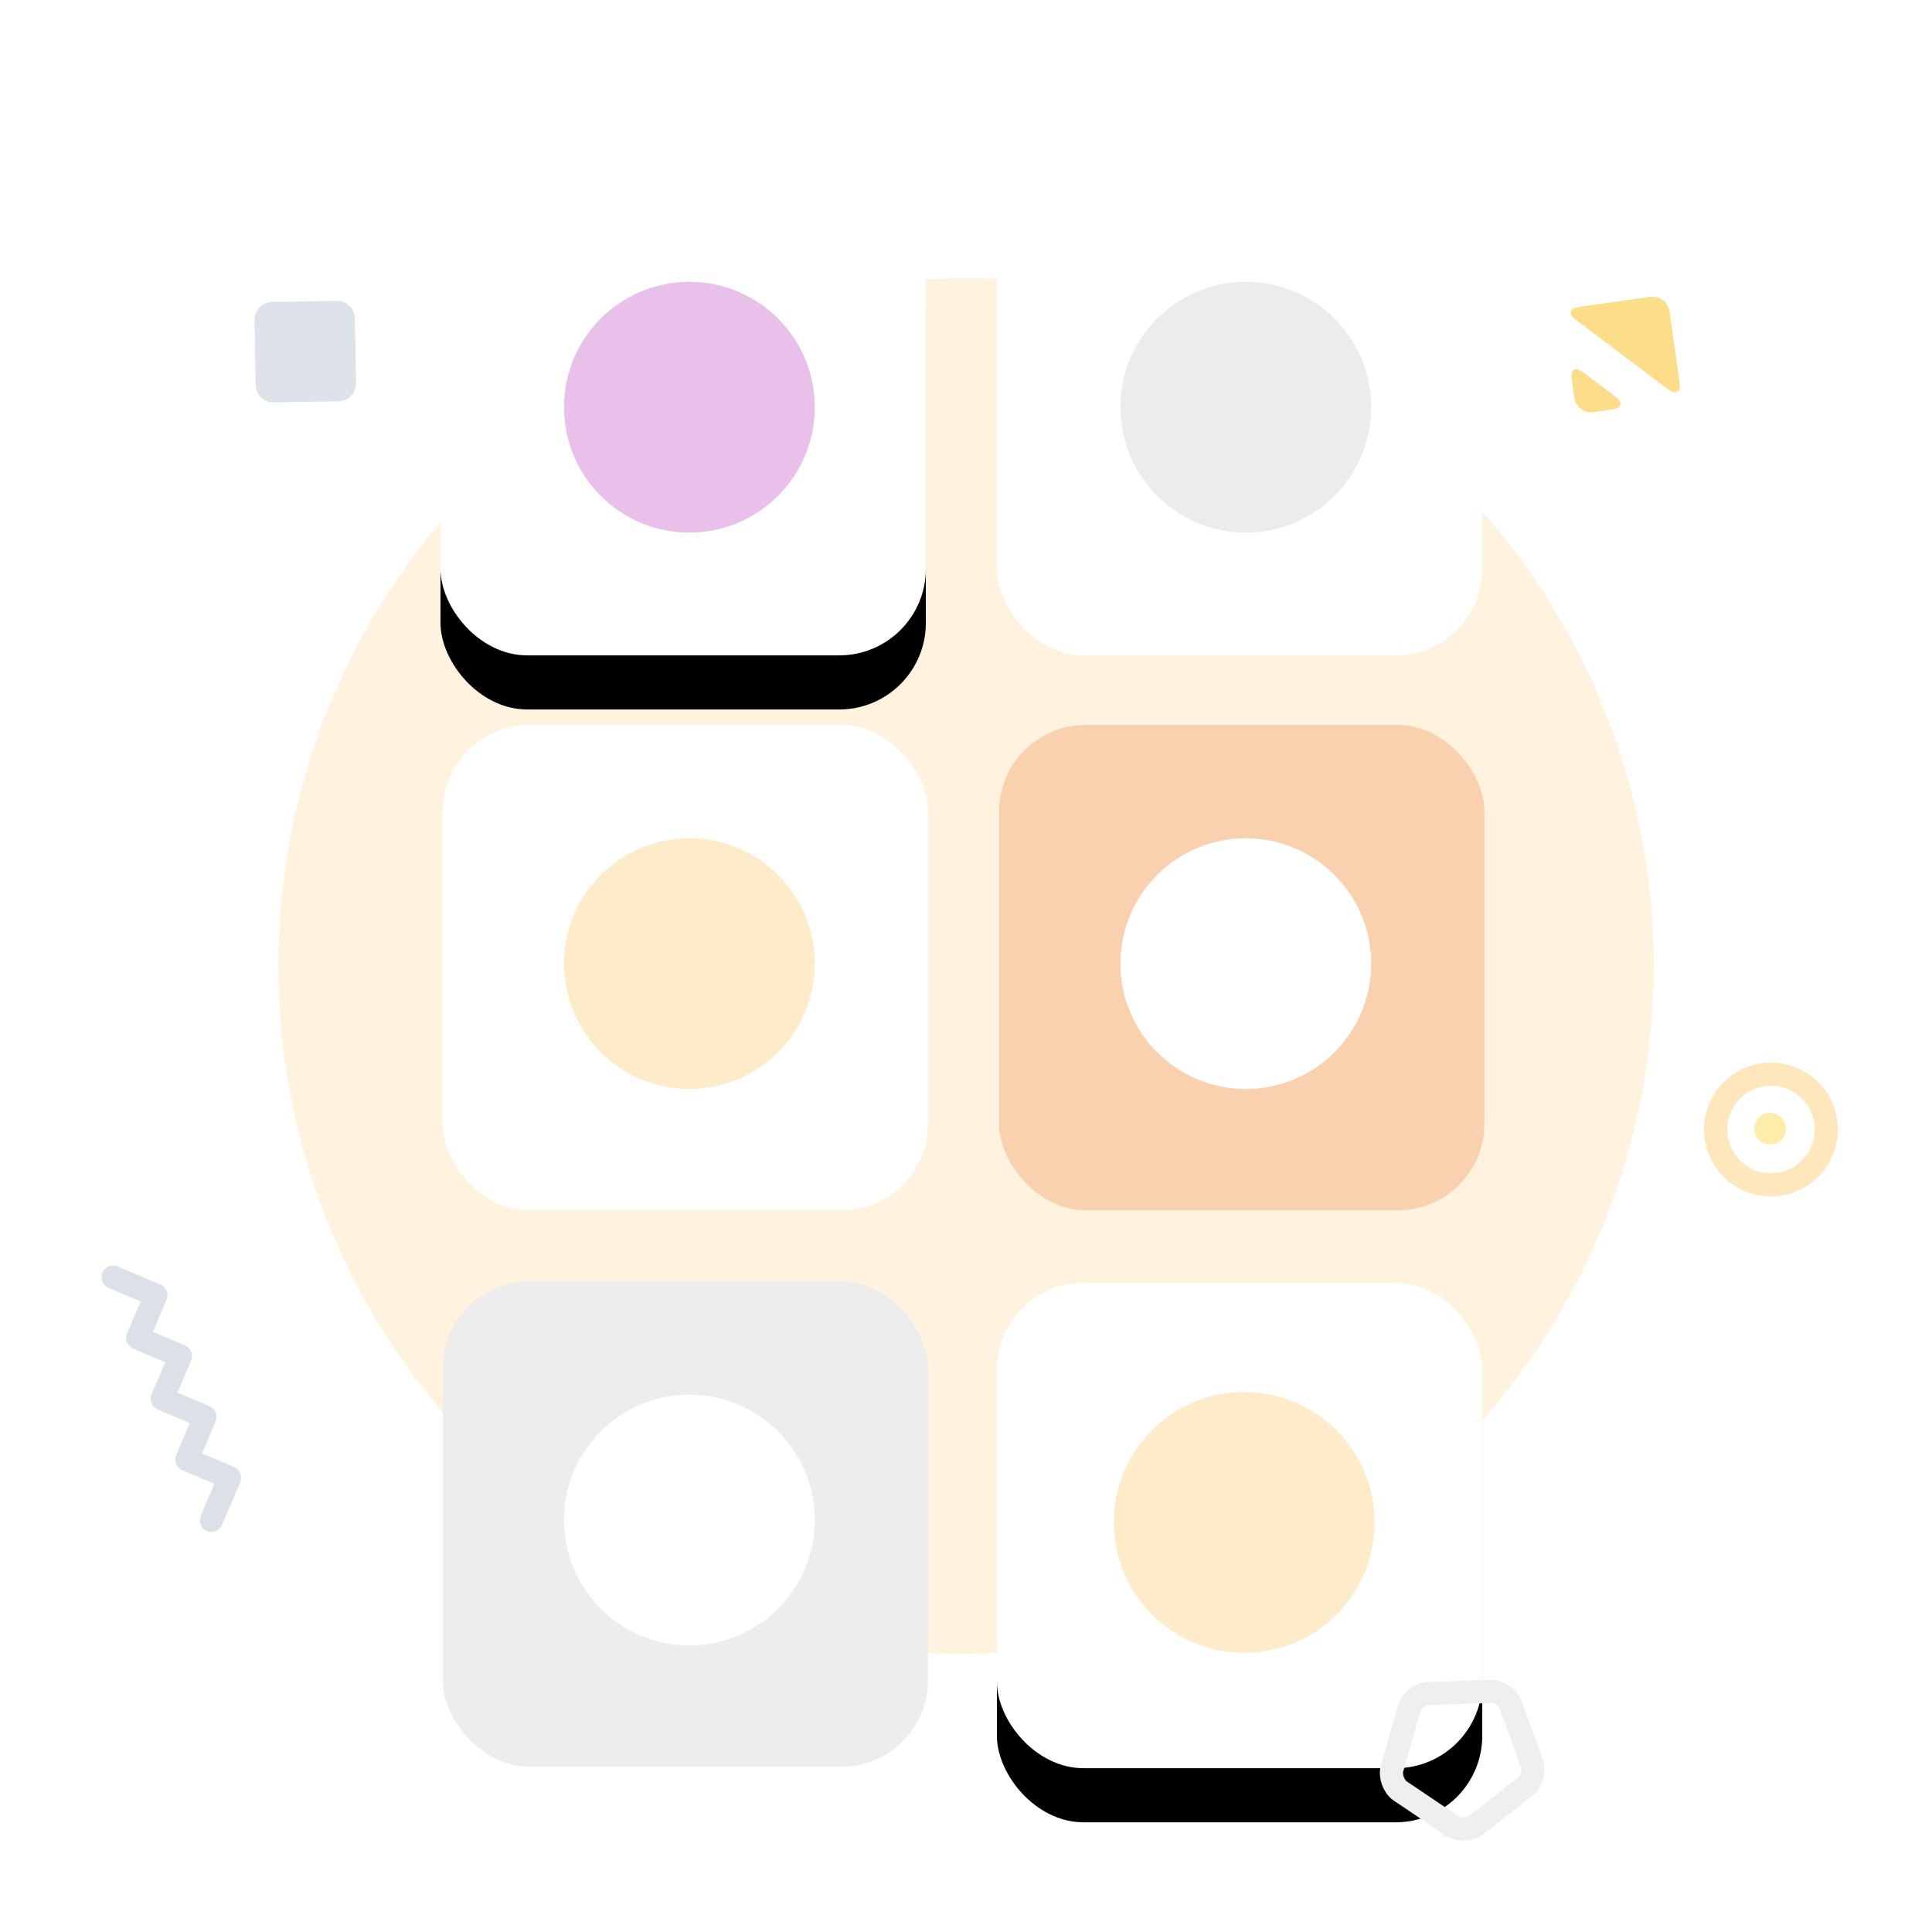 <svg xmlns="http://www.w3.org/2000/svg" xmlns:xlink="http://www.w3.org/1999/xlink" width="250" height="250" viewBox="0 0 250 250">
    <defs>
        <filter id="prefix__a" width="178%" height="178%" x="-39%" y="-27.9%" filterUnits="objectBoundingBox">
            <feOffset dy="7" in="SourceAlpha" result="shadowOffsetOuter1"/>
            <feGaussianBlur in="shadowOffsetOuter1" result="shadowBlurOuter1" stdDeviation="7"/>
            <feColorMatrix in="shadowBlurOuter1" values="0 0 0 0 0 0 0 0 0 0 0 0 0 0 0 0 0 0 0.107 0"/>
        </filter>
        <filter id="prefix__c" width="178%" height="178%" x="-39%" y="-27.9%" filterUnits="objectBoundingBox">
            <feOffset dy="7" in="SourceAlpha" result="shadowOffsetOuter1"/>
            <feGaussianBlur in="shadowOffsetOuter1" result="shadowBlurOuter1" stdDeviation="7"/>
            <feColorMatrix in="shadowBlurOuter1" values="0 0 0 0 0 0 0 0 0 0 0 0 0 0 0 0 0 0 0.107 0"/>
        </filter>
        <rect id="prefix__b" width="62.804" height="62.804" x="0" y="0" rx="11.2"/>
        <rect id="prefix__d" width="62.804" height="62.804" x="0" y="0" rx="11.2"/>
    </defs>
    <g fill="none" fill-rule="evenodd" transform="translate(5 22)">
        <path fill="#DEE2E9" fill-rule="nonzero" d="M38.592 16.928c1.266-.021 2.31.987 2.334 2.254l.146 8.41c.021 1.266-.987 2.31-2.254 2.334l-8.41.146c-1.266.021-2.31-.987-2.334-2.254l-.146-8.41c-.021-1.266.987-2.31 2.254-2.334l8.41-.146z"/>
        <path stroke="#DCE0E7" stroke-linecap="round" stroke-linejoin="round" stroke-width="3" d="M28 147L28 153 22 153 22 159 16 159 16 165 10 165 10 171 4 171" transform="rotate(-67 16 159)"/>
        <g transform="rotate(-15 557.235 -755.256)">
            <circle cx="7.899" cy="7.987" r="7.159" stroke="#FDAF27" stroke-width="3" opacity=".302"/>
            <circle cx="7.819" cy="7.848" r="2.045" fill="#FCD22A" fill-rule="nonzero" opacity=".401"/>
        </g>
        <circle cx="120" cy="103" r="89" fill="#FFF3DF"/>
        <g transform="translate(52)">
            <g transform="translate(0 71)">
                <rect width="62.804" height="62.804" x=".281" y=".813" fill="#FFF" rx="11.2"/>
                <circle cx="32.207" cy="31.692" r="16.224" fill="#FEEBC9"/>
                <g transform="translate(72)">
                    <rect width="62.804" height="62.804" x=".281" y=".813" fill="#F49F64" opacity=".4" rx="11.2"/>
                    <circle cx="32.207" cy="31.692" r="16.224" fill="#FFF"/>
                </g>
            </g>
            <g transform="translate(0 143)">
                <rect width="62.804" height="62.804" x=".281" y=".813" fill="#EDEDED" rx="11.2"/>
                <circle cx="32.207" cy="31.692" r="16.224" fill="#FFF"/>
                <g transform="translate(72 1)">
                    <use fill="#000" filter="url(#prefix__a)" xlink:href="#prefix__b"/>
                    <use fill="#FFF" xlink:href="#prefix__b"/>
                    <g fill="#FDAF27" opacity=".25" transform="translate(15 14)">
                        <circle cx="17" cy="17" r="16.875"/>
                    </g>
                </g>
            </g>
            <use fill="#000" filter="url(#prefix__c)" xlink:href="#prefix__d"/>
            <use fill="#FFF" xlink:href="#prefix__d"/>
            <circle cx="32.207" cy="30.692" r="16.224" fill="#A605AD" opacity=".25"/>
            <g transform="translate(72)">
                <rect width="62.804" height="62.804" fill="#FFF" rx="11.2"/>
                <circle cx="32.207" cy="30.692" r="16.224" fill="#ECECEC"/>
            </g>
        </g>
        <path fill="#F7B500" fill-rule="nonzero" d="M208.553 16.415c1.2-.166 2.308.67 2.479 1.868l1.303 9.27c.168 1.2-.487 1.577-1.446.854l-12.028-9.064c-.967-.728-.772-1.457.422-1.625l9.27-1.303zm-7.356 14.92c-1.2.167-2.31-.668-2.479-1.868l-.346-2.462c-.168-1.2.482-1.58 1.457-.846l4.24 3.196c.974.734.788 1.465-.41 1.633l-2.462.346z" opacity=".464"/>
        <path stroke="#EFEFEF" stroke-width="3" d="M185.99 214.178c-.787.614-2.252.664-3.077.108l-6.734-4.543c-.826-.558-1.327-1.935-1.052-2.892l2.239-7.808c.275-.96 1.43-1.861 2.425-1.896l8.117-.283c.997-.035 2.211.787 2.552 1.722l2.778 7.632c.341.938-.065 2.347-.848 2.959l-6.402 5.001h.001z"/>
    </g>
</svg>
